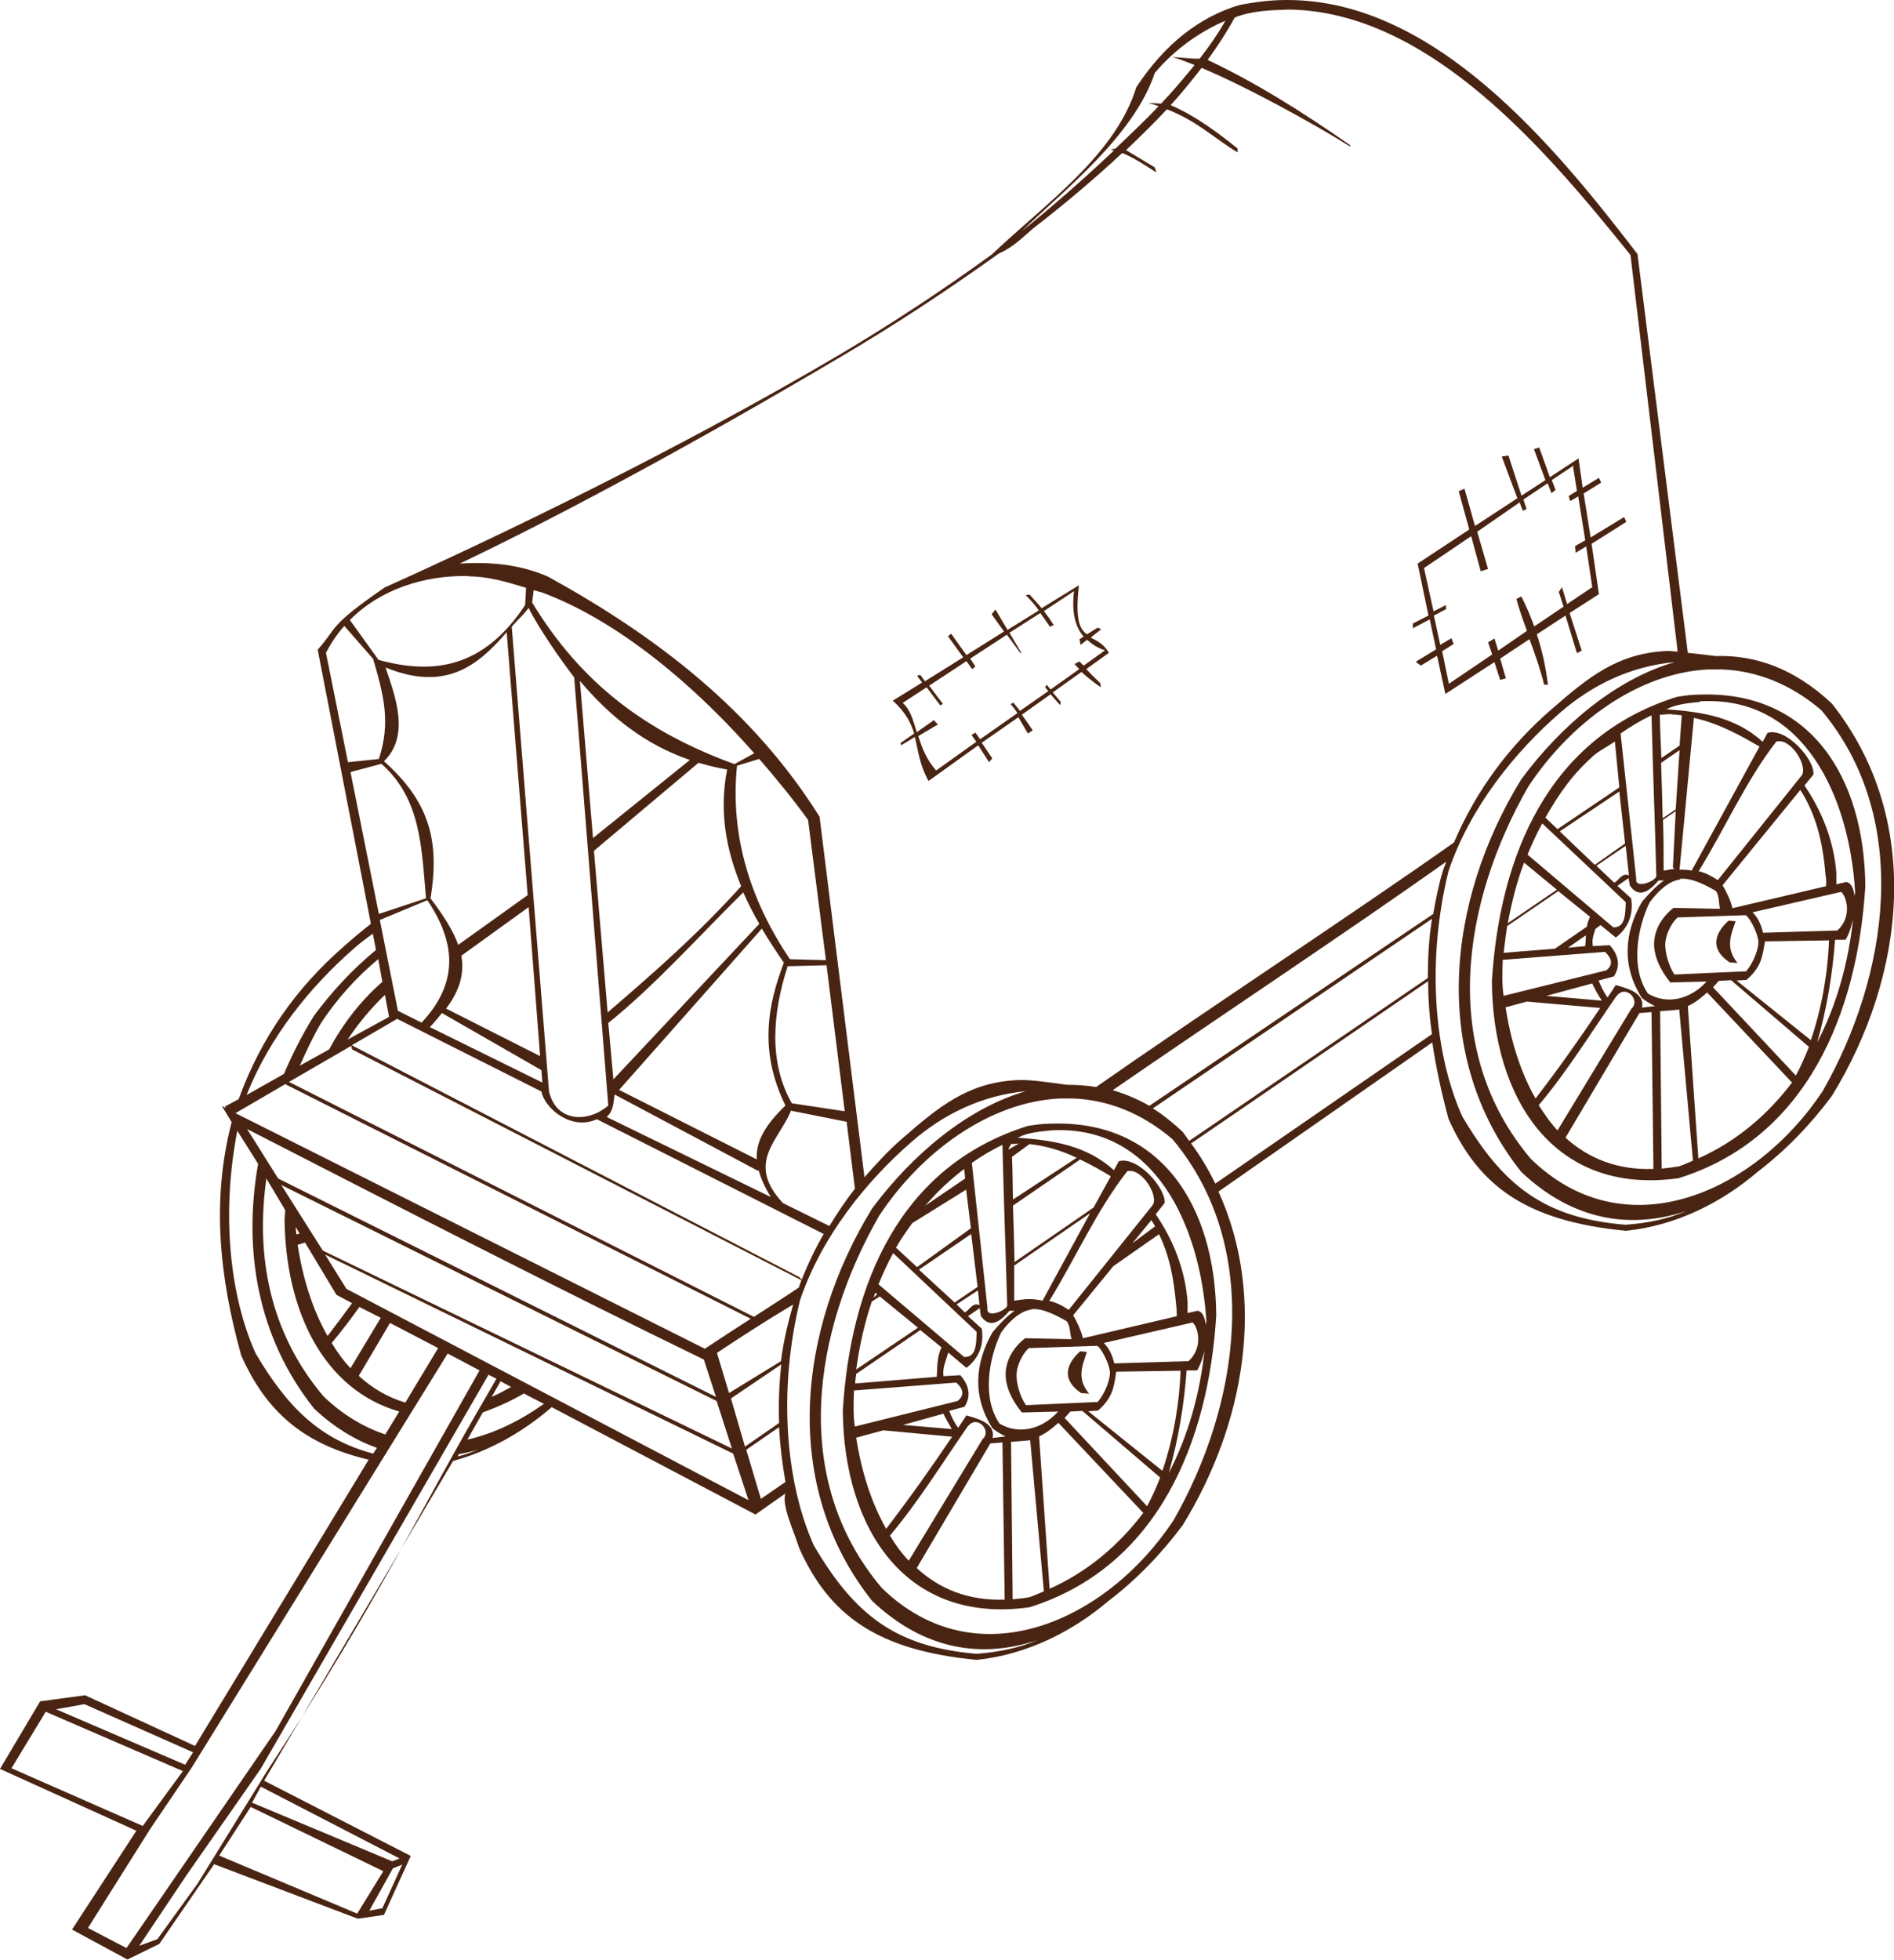 <?xml version="1.0" encoding="UTF-8"?>
<svg id="Layer_2" data-name="Layer 2" xmlns="http://www.w3.org/2000/svg" viewBox="0 0 59.44 61.48">
  <defs>
    <style>
      .cls-1 {
        fill: #4a2412;
      }
    </style>
  </defs>
  <g id="Layer_2-2" data-name="Layer 2">
    <g id="layer1">
      <path id="path2500" class="cls-1" d="M40.37,0c-.48,0-.98,.06-1.48,.16-1.24,.37-2.34,1.22-3.23,2.58-.66,2.14-2.88,3.67-4.53,5.24-1.54,1.12-3.17,2.19-4.79,3.15-5.14,3.03-10.75,5.72-14.27,7.3-1.81,1.25-1.46,1.24-2.1,1.95l1.67,8.6c-.28,.22-.56,.45-.85,.71-1.47,1.28-2.59,2.84-3.3,4.79l-.43,.23,.03,.05-.13-.07,.31,.51c-.64,2.46-.38,4.88,.3,7.32,.77,1.73,1.92,2.78,4,3.27l-5.45,8.98-3.45-1.59-1.41,.19-1.26,2.12,4.28,1.94-2.02,3.1,1.74,.94,1-.49,1.72-2.5,4.51,1.71,.82-.12,.84-1.85-4.6-2.36,5.93-10.03c1.14-.31,2.17-.9,3.04-1.64,.02-.01,.03-.03,.05-.05l6.4,3.37,.94-.66c-.13,.38,.28,1.21,.43,1.71,.95,2.12,2.45,3.21,5.57,3.51,1.56-.16,3-.88,4.14-1.85,.88-.67,1.67-1.49,2.33-2.38,1.95-3.17,2.64-7.12,1.12-10.46l6.71-4.68c.12,.8,.29,1.59,.51,2.4,.95,2.12,2.45,3.21,5.57,3.51,1.56-.16,3-.88,4.13-1.85,.88-.67,1.67-1.49,2.33-2.38,2.33-3.79,2.87-8.69,0-12.31-1.18-1.11-2.42-1.53-3.65-1.49-.3-.04-.6-.07-.87-.1l-1.58-12.51C48.78,4.57,45.02-.02,40.37,0h0Zm.08,.3c4.45,.06,8.16,4.52,10.72,7.7l1.48,12.44c-.09,0-.21-.02-.28-.02-1.6,.05-2.54,.84-3.69,1.84-1.31,1.14-2.34,2.51-3.05,4.17-3.19,2.25-8.03,5.43-11.23,7.67-.31-.05-.61-.07-.92-.07-.57-.08-1.15-.16-1.48-.15-1.6,.05-2.54,.84-3.69,1.84-.43,.37-.81,.79-1.18,1.21l-1.41-11.31c-2.09-3.34-5.12-5.66-8.52-7.53-.89-.39-1.82-.47-2.77-.41,3.31-1.58,7.41-3.8,11.98-6.5,1.68-.99,3.35-2.09,4.94-3.23,.43-.18,.74-.5,1.08-.79,1-.77,1.93-1.56,2.79-2.36,.33,.13,.7,.37,1.07,.61l-.05-.16-.9-.54c.45-.43,.88-.85,1.28-1.28,.93,.35,1.47,.9,2.22,1.35v-.12c-.86-.7-1.53-1.12-2.1-1.36,.35-.39,.67-.78,.97-1.17,1.37,.57,3.47,1.72,4.65,2.46l.02-.03c-1.49-1.04-2.99-1.98-4.48-2.68,.32-.44,.61-.89,.85-1.33,.55-.22,1.14-.23,1.72-.25h0Zm-2,.36c-.2,.36-.48,.77-.8,1.18-.27,.01-.58-.04-.87-.05,.18,.04,.43,.14,.71,.25-.32,.39-.66,.8-1.05,1.21l-.41-.02c.12,.03,.22,.06,.33,.1-.42,.45-.88,.88-1.35,1.33l-.15,.03s.07,.03,.1,.03c-.95,.9-1.96,1.78-2.89,2.53,1.26-1.23,3.51-2.97,4.17-4.96,.64-.76,1.44-1.31,2.22-1.64Zm9.85,13.38l-.16,.05,.36,.97-.75,.49-.41-1.26-.21,.03,.49,1.31-1.33,.87-.33-1.17-.18,.08,.33,1.2-1.62,1.07,.34,1.63-.49,.25v.15l.53-.28,.2,.94-.64,.39,.16,.12,.51-.31,.26,1.2,1.54-1,.18,.56,.18-.05-.18-.62,.92-.61c.17,.46,.34,.94,.46,1.43h.12c-.07-.56-.18-1.07-.35-1.58l.9-.59,.36,1.18,.15-.08-.38-1.18,.92-.59-.23-1.58,1.09-.69-.07-.15-1.05,.64-.22-1.38,.55-.34-.07-.15-.51,.31-.13-.92-.9,.59-.33-.92h0Zm1.07,.61l.12,.75-.26,.16,.05,.16,.25-.15,.22,1.38-.32,.18,.02,.21,.33-.2,.19,1.28-.79,.53-.16-.53-.1,.15,.15,.46-.92,.62c-.12-.32-.24-.63-.41-.94l-.15,.08c.09,.34,.21,.67,.33,1l-.9,.62-.12-.38-.2,.12,.13,.38-1.36,.92-.21-1.02,.36-.23-.07-.18-.35,.21-.2-.92,.38-.2v-.13l-.39,.2-.3-1.36,1.48-1,.3,1.1,.23-.07-.34-1.17,1.33-.92,.1,.26,.12-.05-.1-.3,.76-.51,.12,.31,.13-.1-.12-.31s.69-.46,.69-.46Zm-34.67,3.43c.61,0,1.19,.17,1.81,.36l-.03,.54c-1.31,1.99-2.9,2.19-4.6,1.72l-.9-1.25c.95-.96,2.33-1.41,3.73-1.38Zm19.16,.28l-1.17,.72c-.11-.14-.23-.26-.38-.43l-.12,.02c.15,.15,.29,.3,.41,.48l-.98,.61-.38-.64-.12,.15,.39,.54-1.18,.74-.48-.67-.1,.08,.48,.66-1.2,.75-.15-.2-.1,.03,.16,.21-.92,.57c.41,.37,.57,.71,.67,1.03l-.43,.3,.02,.07,.43-.26c.11,.43,.14,.85,.43,1.38l1.56-1.12,.34,.53,.1-.12-.33-.49,1.15-.8c.15,.26,.3,.51,.3,.51l.15-.1s-.16-.24-.34-.49l.9-.64,.3,.34,.02-.1-.25-.3,.9-.64c.29,.27,.61,.48,.61,.48l-.02-.13s-.22-.21-.44-.44l.71-.51c-.17-.3-.39-.38-.57-.48l.33-.26-.11-.05-.34,.21c-.23-.17-.37-.47-.25-1.54Zm-17.12,.15c.09,.03,.18,.05,.28,.08,2.08,.77,4.44,2.53,6.65,5.04l-.62,.34c-2.8-1.02-4.82-2.55-6.35-5.07,0,0,.05-.39,.05-.39Zm16.97,0c-.08,.65,.01,1.13,.3,1.46l-.13,.08,.03,.18,.21-.16c.15,.14,.33,.26,.56,.33l-.67,.48s-.1-.09-.13-.13l-.16,.08c.05,.05,.1,.11,.15,.16l-.9,.64-.12-.15-.05,.08,.1,.12-.89,.62c-.07-.09-.14-.18-.21-.26l-.08,.05c.07,.08,.14,.17,.21,.28l-1.17,.82-.15-.21-.12,.08,.15,.21-1.26,.9c-.3-.33-.45-.72-.56-1.08l.61-.36s0,0,0-.02c0,0,0,.03-.12-.12l-.54,.38c-.11-.37-.2-.71-.44-.92l.75-.49,.43,.57,.08-.05-.43-.57,1.17-.77,.18,.25,.1-.08-.16-.25,1.15-.75,.41,.56,.05,.02-.38-.64,.97-.62c.1,.14,.2,.29,.3,.43l.12-.05c-.11-.18-.21-.31-.31-.44l.97-.64h0Zm-17.12,.56c.31,.63,1,1.62,1.43,2.18l1.07,13.43c-.62,.54-1.63,.54-1.86-.44l-1.17-14.58c.2-.23,.34-.34,.53-.59Zm-5.78,.57l.9,1.03c.33,1.13,.56,1.99,.18,3.14l-.97,.1-.69-3.43c.16-.31,.35-.59,.57-.84Zm5.09,.18l.66,8.26-2.18,1.56c-.16-.45-.46-.92-.87-1.46,.31-1.86-.08-3.07-1.46-4.3,.85-.82,.32-2.12,.05-2.94,1.87,.76,2.89-.04,3.81-1.12Zm36.66,.95c-1.85,.53-3.58,2-4.82,3.68-2.33,3.79-2.88,8.69,0,12.31,1.67,1.58,3.49,1.79,5.18,1.23-.59,.25-1.2,.38-1.91,.43-2.55-.21-3.84-1.23-5.12-3.4-.88-1.96-1.13-4.85-.43-7.7,.68-2,2.08-3.73,3.51-4.97,1-.87,2.21-1.45,3.58-1.58Zm1.03,.23c.15,0,.3,0,.45,0,1.06,.04,2.14,.44,3.12,1.28,2.87,3.42,2.1,8.35,.04,11.95-2.11,3.18-6.19,5.02-9.16,2.12-2.89-3.42-2.15-8.06-.08-11.67,1.34-2.03,3.46-3.57,5.65-3.68Zm-35.39,.36c.95,1.13,2.05,2,3.45,2.48l-3.04,2.45s-.41-4.92-.41-4.92Zm35.13,.43c-.23,0-.46,.03-.7,.07-4.04,1.26-5.57,4.99-5.81,8.93,.03,3.67,1.94,6.72,5.86,6.17,4.04-1.26,5.62-5.21,5.86-9.16-.03-3.45-1.75-6.14-5.21-6.01Zm.02,.21c3.27-.19,4.69,3,4.87,5.98,0,.04-.01,.08-.02,.12-.03-.25-.12-.42-.26-.43l-.31,.07v-.36c-.08-1.01-.45-1.93-1-2.74l.28-.34c.06-.45-.85-1.49-1.44-1.31l-.15,.28c-.86-.78-1.91-.94-3.02-1.02,.33-.17,.69-.19,1.05-.23Zm-.9,.41c.11,0,.23,.02,.33,.03l-.07,.95-.57,.39c-.02-.45-.04-.88-.05-1.36,.12,0,.24-.02,.36-.02Zm-.62,.03c.04,1.64,.11,3.39,.15,5.02,.05,.15-.68,.47-.63,.1l-.49-4.55c.3-.21,.63-.41,.97-.57Zm1.33,.08c.8,.18,1.44,.54,2.06,.9l-2.13,3.89c-.16-.03-.27-.03-.38-.03l.45-4.76Zm-2.48,.74l.14,1.44-1.94,1.31-.38-.36c.45-.79,.86-1.37,1.54-1.97,.14-.12,.49-.31,.64-.42Zm5.07,0c.47-.11,1,.79,.79,1.07l-2.63,3.28c-.21-.14-.41-.24-.6-.28,.82-1.33,1.5-2.87,2.44-4.07Zm-3.04,.28l-.12,1.85-.41,.28c-.01-.57-.03-1.17-.05-1.74l.57-.39Zm-28.89,.26c.52,.6,1.04,1.23,1.54,1.92l.56,4.4-1.13-.03c-1.2-1.78-1.89-3.81-1.66-6.07l.69-.21Zm-1.89,.13c.28,.08,.58,.16,.89,.21-.26,1.31-.03,2.52,.44,3.66-1.36,1.51-2.77,2.74-4.19,3.96l-.43-5.07,3.28-2.76Zm-9.96,.03c1.26,1.11,1.26,2.69,1.4,4.22l-1.48,.49-.89-4.45s.97-.26,.97-.26Zm44.53,.82c.5,.78,.71,1.66,.79,2.66,.03,.14,.02,.25,.02,.36l-2.94,.69c-.06-.25-.17-.48-.31-.72,0,0,2.44-2.99,2.44-2.99Zm-5.68,.05l.18,1.63-.95,.67-1.1-1.05,1.87-1.25Zm1.77,.61l-.09,1.77,.05,.05c-.12,0-.21,.04-.34,.05,0-.56,0-1.08-.02-1.59,0,0,.41-.28,.41-.28Zm-4.2,.38l2.63,2.48c-.01,.41-.02,.8-.39,.79l-2.69-2.28c.14-.34,.29-.67,.46-.98Zm2.63,.72l.1,.92c-.23-.09-.3,.15-.46,.23l-.56-.53,.91-.62Zm-5.63,.49c-.03,.09-.07,.17-.1,.26-.14,.46-.23,.92-.31,1.38l-8.91,6.02c-.38-.22-.77-.38-1.15-.49,3.13-2.16,7.44-5.02,10.47-7.17Zm2.44,.03l1.03,.85-1.54,1.05c.12-.65,.28-1.29,.51-1.9Zm3.28,.49l.04,.23c.31,.46,.68,.1,.9-.16h.17c-.24,.17-.47,.41-.69,.67-.58,1.01-.62,2.05,0,3.02,.14,.11,.28,.19,.41,.25l-.41,.05c.11-.51-.59-.63-.82-.71-.09,.14-.17,.26-.26,.39-.12-.16-.2-.34-.28-.53l.48-.13c.27-.42,.05-.78-.13-.98l-.53,.03c-.04-.19,.02-.36,.08-.54l.16-.12,.48,.39c.28-.21,.58-.61,.48-1.23l-.43-.39,.36-.25h0Zm1.61,.02c.35-.04,.79,.18,1.13,.38,.12,.17,.08,.38,.13,.56l-1.46-.03c-.39,.31-.6,.7-.61,1.12,0,.41,.19,.82,.51,1.22l1.15-.03-.03,.02c-.49,.53-1.21,.72-1.82,.36-.55-.79-.35-2.03,.05-2.86,.25-.34,.6-.68,.96-.72Zm-3.81,.39l.99,.8c-.05,.1-.08,.21-.1,.31l-1,.69-1.61,.13c.03-.28,.07-.56,.11-.84,0,0,1.61-1.1,1.61-1.1Zm-25.59,.02c.15,.34,.32,.68,.51,1l-4.58,4.88-.16-1.77c1.44-1.15,2.87-2.75,4.24-4.1Zm34.46,0c.19,.15,.34,.81-.12,1.21l-2.33,.07c-.06-.25-.16-.48-.33-.64,0,0,2.77-.64,2.77-.64Zm-44.37,.26c.95,1.4,.94,2.65-.18,3.84l-.72-.36h-.02l-.57-2.86s1.49-.62,1.49-.62Zm3.18,.21l.36,4.68-2.95-1.49c.45-.6,.57-1.12,.48-1.66,0,0,2.12-1.53,2.12-1.53Zm38.2,.26c.13,.09,.36,.54,.39,.79,.03,.24-.15,.7-.38,.97l-2.25,.1c-.2-.29-.29-.72-.29-.94s.14-.63,.39-.85c0,0,2.13-.07,2.13-.07Zm3.37,.07c-.14,1.38-.51,2.73-1.13,3.92,.3-1.05,.48-2.13,.56-3.22h.33c.12-.19,.19-.45,.25-.71Zm-13.22,.05c-.1,.62-.13,1.24-.13,1.85l-7.49,5.11c-.07-.09-.13-.19-.2-.28-.31-.29-.62-.54-.94-.74,0,0,8.75-5.94,8.75-5.94Zm9.31,.05c-.38,.34-.65,.85,.03,1.31l.25,.02c-.4-.49-.2-.9-.06-1.31,0,0-.22-.02-.22-.02Zm-30.34,.25c.21,.36,.45,.72,.69,1.07-.48,1.27-.81,2.73,.05,4.48-.64,.62-.93,1.12-.9,1.69l-4.32-2.18,4.48-5.06Zm-12.21,.16l.1,.51c-.73,.6-1.39,1.31-1.95,2.07-.36,.58-.67,1.19-.94,1.82l-1.17,.66c.72-1.83,2.02-3.42,3.35-4.58,.19-.17,.4-.33,.61-.48Zm38.07,.05c0,.12-.01,.23-.02,.34l-.54,.05,.56-.39Zm7.63,.15c-.04,1.07-.23,2.14-.57,3.14l-2.33-1.87,.31-.02c.45-.39,.5-.7,.58-1.21,0,0,2.02-.03,2.02-.03Zm-7.02,.38c.2,.19,.26,.39,.03,.57l-3.22,.8c-.06-.34-.04-.79-.03-1.13,0,0,3.22-.25,3.22-.25Zm-38.51,.21l.13,.72c-.69,.6-1.24,1.32-1.67,2.12l-.92,.51c.2-.45,.41-.9,.66-1.33,.5-.76,1.12-1.45,1.81-2.02Zm14.07,.2l.57,4.58-1.66-.25c-.73-1.28-.61-2.82-.13-4.3,0,0,1.22-.03,1.22-.03Zm28.4,.48l2.43,2.08c-.12,.31-.26,.62-.41,.9l-2.6-2.77c.06-.06,.12-.13,.18-.2,0,0,.39-.02,.39-.02Zm-9.52,.02c0,.55,.04,1.11,.12,1.66l-6.8,4.69c-.21-.43-.46-.86-.76-1.26,0,0,7.44-5.09,7.44-5.09Zm5.15,.07c.07,.16,.17,.34,.3,.54l-1.74-.15,1.44-.39Zm1,.26c.25,0,.45,.35,.23,.53l-2.32,3.82c-.22-.23-.41-.51-.59-.79,.88-1.04,1.66-2.3,2.43-3.41,.08-.1,.16-.15,.25-.15Zm2.61,.03l2.66,2.82c-.76,1-1.73,1.84-2.94,2.38l-.33-4.78c.21-.09,.41-.25,.61-.43Zm-41.5,.07l.13,.69-1.3,.71c.34-.51,.73-.98,1.17-1.4Zm35.84,.21l2.3,.2c-.65,.97-1.29,1.88-2.03,2.84-.48-.84-.78-1.83-.94-2.86l.67-.18Zm4.78,.25l.43,4.74c-.14,.06-.29,.13-.44,.18-.18,.03-.37,.05-.54,.07l-.05-4.94c.2-.01,.4-.03,.6-.05Zm-.87,.08l.06,4.92c-1.15,.04-2.05-.34-2.76-.98l2.32-3.91c.12-.01,.26-.02,.38-.03Zm-37.96,.03l3.12,1.79,.03,.39-3.53-1.74c.15-.15,.26-.3,.38-.44Zm-1.41,.18l4.53,2.28c.1,.52,.93,1.24,1.74,.87l7.12,3.6c-.26,.45-.49,.93-.69,1.43l-.08-.08-14.04-7.27s1.41-.82,1.41-.82Zm-1.44,.84l.03,.12,14.1,7.24c-.03,.07-.05,.15-.08,.23-.43,.29-.92,.6-1.41,.92l-14.59-7.37s1.95-1.13,1.95-1.13Zm-2.05,1.2v.02l14.59,7.35c-.5,.32-1,.65-1.44,.94l-14.73-7.39,1.58-.92Zm23.23,.23c-1.85,.53-3.58,2-4.83,3.68-2.33,3.79-2.88,8.69,0,12.31,1.67,1.58,3.49,1.8,5.19,1.23-.59,.25-1.2,.37-1.9,.43-2.55-.21-3.84-1.22-5.12-3.4-.88-1.96-1.13-4.85-.43-7.7,.68-2,2.08-3.73,3.51-4.97,1-.87,2.21-1.45,3.58-1.58Zm-12.92,.1l4.51,2.4,.02-.02c.07,.26,.19,.53,.38,.84l-5.15-2.51c.23-.21,.21-.5,.25-.71Zm13.97,.13c.15,0,.28,0,.43,0,1.06,.04,2.14,.44,3.12,1.28,2.86,3.42,2.09,8.35,.03,11.95-2.1,3.18-6.19,5.02-9.16,2.12-2.89-3.42-2.15-8.06-.08-11.67,1.34-2.03,3.48-3.57,5.66-3.68Zm-8.44,.38l1.76,.35,.26,2.1c-.29,.37-.55,.76-.8,1.17l-1.46-.72c-1.18-1.27-.12-1.97,.25-2.89Zm8.16,.41c-.23,0-.46,.03-.71,.07-4.04,1.26-5.57,4.99-5.81,8.93,.03,3.67,1.94,6.72,5.86,6.17,4.04-1.27,5.62-5.21,5.86-9.16-.03-3.45-1.75-6.14-5.2-6.01Zm-25.23,.16c4.56,2.34,9.74,5,14.35,7.24l.38,1.17-13.74-6.85s-.98-1.56-.98-1.56Zm-.3,.05l.66,1.05c-.47,2.67-.04,5.42,1.76,7.68,.64,.6,1.3,.99,1.97,1.23l-.12,.18c-1.65-.44-2.68-1.43-3.69-3.15-.81-1.8-1.08-4.38-.57-6.99Zm25.54,0c3.27-.19,4.69,3,4.88,5.98,0,.04-.01,.08-.02,.11-.03-.25-.12-.42-.26-.43l-.31,.07c0-.13,0-.3,0-.36-.08-1.01-.45-1.93-1-2.74l.28-.35c.05-.45-.85-1.49-1.44-1.31l-.15,.28c-.86-.78-1.91-.94-3.02-1.02,.33-.17,.69-.19,1.05-.23Zm-1,.41l-.33,.19c0-.07,.07-.1,.07-.17,.09,0,.18-.01,.26-.02Zm.33,.02c.55,.06,1.04,.22,1.48,.43l-2,1.31c-.01-.42-.01-.9-.03-1.34,0,0,.55-.4,.55-.4Zm-.85,.02c.04,1.64,.1,3.39,.15,5.02,.05,.15-.68,.47-.62,.1l-.49-4.55c.3-.21,.63-.41,.97-.57Zm2.43,.46c.34,.16,.66,.34,.97,.53l-.54,.98-2.48,1.71c-.01-.6-.03-1.19-.05-1.77l2.1-1.44Zm-3.63,.3l.03,.3-1.25,.85c.36-.42,.77-.81,1.22-1.15Zm5.12,.07c.46-.11,1,.79,.79,1.07l-2.63,3.28c-.21-.14-.41-.24-.61-.28,.82-1.33,1.5-2.87,2.45-4.07Zm-27.02,.23l.59,.99c0,.09-.01,.19-.02,.28,.03,2.87,1.21,5.35,3.6,6.04l-.44,.72c-.67-.23-1.33-.61-1.94-1.2-1.7-2.01-2.13-4.43-1.79-6.83Zm.46,.2l13.67,6.78,.48,1.49-12.84-6.21s-1.31-2.07-1.31-2.07Zm21.5,.15l.15,1.21-1.69,1.22-.66-.61c.15-.27,.33-.52,.51-.77l1.69-1.05Zm3.89,.74l-1.49,2.74c-.46-.09-.6-.03-.89,0,0-.38,0-.75,0-1.1l2.38-1.64Zm1.92,.21c.04,.06,.08,.13,.12,.2l-.71,.53,.59-.72Zm-26.84,.23l.11,.2-.1,.02c-.01-.07-.01-.14-.02-.21Zm21.19,.21l.2,1.66-.72,.49-1.12-1.03,1.64-1.12Zm5.89,0c.33,.67,.47,1.4,.54,2.22,.02,.14,.02,.25,.02,.36l-2.94,.69c-.07-.25-.17-.48-.31-.72l1.26-1.54s1.43-1,1.43-1Zm-26.79,.28l.98,1.63,.49,.26c-.25,.34-.5,.68-.77,1.03-.48-.84-.78-1.83-.94-2.86l.23-.07Zm18.44,.31l2.63,2.48c-.01,.41-.02,.8-.39,.79l-2.69-2.28c.14-.34,.29-.67,.46-.98Zm-17.83,.05l12.82,6.25,.48,1.46-12.62-6.63s-.67-1.08-.67-1.08Zm20.5,1.13l.05,.46c-.23-.09-.3,.15-.46,.23l-.26-.25s.67-.44,.67-.44Zm-3.23,.07l.07,.05-.11,.1s.03-.1,.05-.15Zm.15,.12l1.2,.98-1.94,1.31c.1-.73,.26-1.45,.49-2.13l.25-.16Zm-2.72,.26c-.17,.59-.31,1.19-.38,1.77l-1.63,1-.38-1.26c.83-.55,1.56-1.02,2.38-1.51Zm-13.61,.07l.67,.34-.95,1.58c-.22-.23-.42-.51-.59-.79,.3-.36,.59-.74,.87-1.13Zm19.47,.05l.03,.23c.31,.46,.68,.1,.9-.16h.16c-.24,.17-.47,.41-.69,.67-.58,1.01-.62,2.05,0,3.02,.14,.11,.28,.19,.41,.25l-.41,.05c.11-.51-.59-.63-.82-.71-.09,.14-.17,.26-.26,.39-.12-.16-.21-.34-.28-.53l.48-.13c.27-.42,.05-.78-.13-.99l-.53,.03c-.04-.26,.08-.49,.15-.74l.57,.48c.28-.21,.58-.61,.48-1.23l-.43-.39s.36-.25,.36-.25Zm1.61,.02c.35-.04,.77,.18,1.12,.38,.12,.17,.09,.38,.15,.56l-1.46-.03c-.39,.31-.6,.7-.61,1.12,0,.41,.19,.82,.51,1.21l1.15-.03-.03,.02c-.49,.53-1.21,.72-1.82,.36-.55-.79-.35-2.03,.05-2.86,.24-.34,.6-.68,.95-.72Zm5.06,.41c.19,.15,.34,.81-.12,1.22l-2.33,.07c-.06-.25-.16-.48-.33-.64,0,0,2.77-.64,2.77-.64Zm-25.18,.02l1.51,.79-1.03,1.71c-.56-.17-1.05-.46-1.46-.84,0,0,.98-1.66,.98-1.66Zm16.65,.23l.66,.54c-.15,.29-.13,.61-.15,.92l-2.56,.21c0-.1,.02-.2,.03-.3l2.02-1.38Zm5.55,.49c.13,.09,.36,.54,.39,.79,.03,.24-.15,.7-.38,.97l-2.25,.1c-.21-.29-.3-.72-.3-.94,0-.23,.14-.63,.39-.85l2.13-.07Zm3.37,.07c-.14,1.38-.51,2.73-1.13,3.92,.3-1.05,.48-2.13,.56-3.22h.33c.11-.19,.2-.45,.25-.71Zm-3.91,.1c-.38,.34-.65,.85,.03,1.31l.25,.02c-.41-.49-.2-.9-.07-1.31l-.21-.02Zm-19.85,.07l1,.53-6.4,11.31-4.68,6.81-1.21-.63,1.95-3.1,1.3-1.92s8.04-13,8.04-13Zm10.47,.34c-.07,.62-.09,1.22-.07,1.84l-1.07,.74-.44-1.51,1.58-1.07Zm12.53,.2c-.04,1.07-.23,2.14-.57,3.14l-2.33-1.87,.31-.02c.44-.39,.5-.7,.57-1.22,0,0,2.02-.03,2.02-.03Zm-21.73,.12l.26,.13-.16,.28c-2.35,4.01-3.41,6.48-7.04,12.03l-2.18,3.53-1.26,1.74-.57,.21,1.48-2.21,2.33-3.34s7.16-12.38,7.16-12.38Zm.39,.21l.33,.18c-.2,.11-.4,.22-.61,.31,0,0,.28-.49,.28-.49Zm14.31,.05c.21,.19,.26,.39,.03,.57l-3.22,.8c-.06-.34-.04-.79-.03-1.13l3.22-.25Zm-13.59,.33l.64,.33c-.75,.53-1.56,.93-2.4,1.12l.48-.85c.46-.17,.89-.36,1.28-.59Zm17.55,.56l2.43,2.08c-.12,.31-.26,.62-.41,.9l-2.59-2.77c.06-.06,.12-.13,.18-.2,0,0,.39-.02,.39-.02Zm-4.37,.08c.06,.14,.16,.3,.26,.48l-1.53-.13,1.26-.35Zm1,.26c.25,0,.45,.35,.23,.53l-2.32,3.82c-.22-.23-.42-.5-.59-.79,.88-1.04,1.66-2.3,2.43-3.41,.08-.1,.16-.15,.25-.15Zm2.61,.03l2.66,2.82c-.76,1-1.73,1.84-2.94,2.38l-.33-4.78c.21-.09,.41-.25,.61-.43Zm-8.77,.13c.03,.57,.1,1.15,.2,1.72l-.77,.53-.46-1.54s1.03-.71,1.03-.71Zm3.28,.1l2.15,.2c-.67,.99-1.32,1.91-2.07,2.89-.48-.85-.78-1.83-.94-2.86,0,0,.85-.23,.85-.23Zm4.6,.3l.43,4.75c-.15,.06-.29,.13-.44,.18-.18,.04-.37,.05-.54,.07l-.05-4.94c.2-.01,.41-.03,.61-.05Zm-.87,.08l.07,4.93c-1.15,.04-2.05-.34-2.76-.99l2.31-3.91c.12-.01,.26-.02,.38-.03Zm-16.42,.21c-.22,.09-.44,.17-.67,.23l.02-.07c.22-.04,.44-.09,.66-.16Zm-12.39,8l3.41,1.51-.25,.39-4.05-1.74s.89-.16,.89-.16Zm-1.21,.24l4.3,1.86-1.26,1.72-4.12-1.81,1.08-1.78Zm6.75,2.35l4.35,2.25-.23,.09-4.4-1.84s.28-.51,.28-.51Zm-.33,.63l4.17,2.02-.82,1.33-4.33-1.82s.99-1.53,.99-1.53Zm4.76,1.82l-.62,1.36-.41,.08,.74-1.33,.3-.12Z"/>
    </g>
  </g>
</svg>